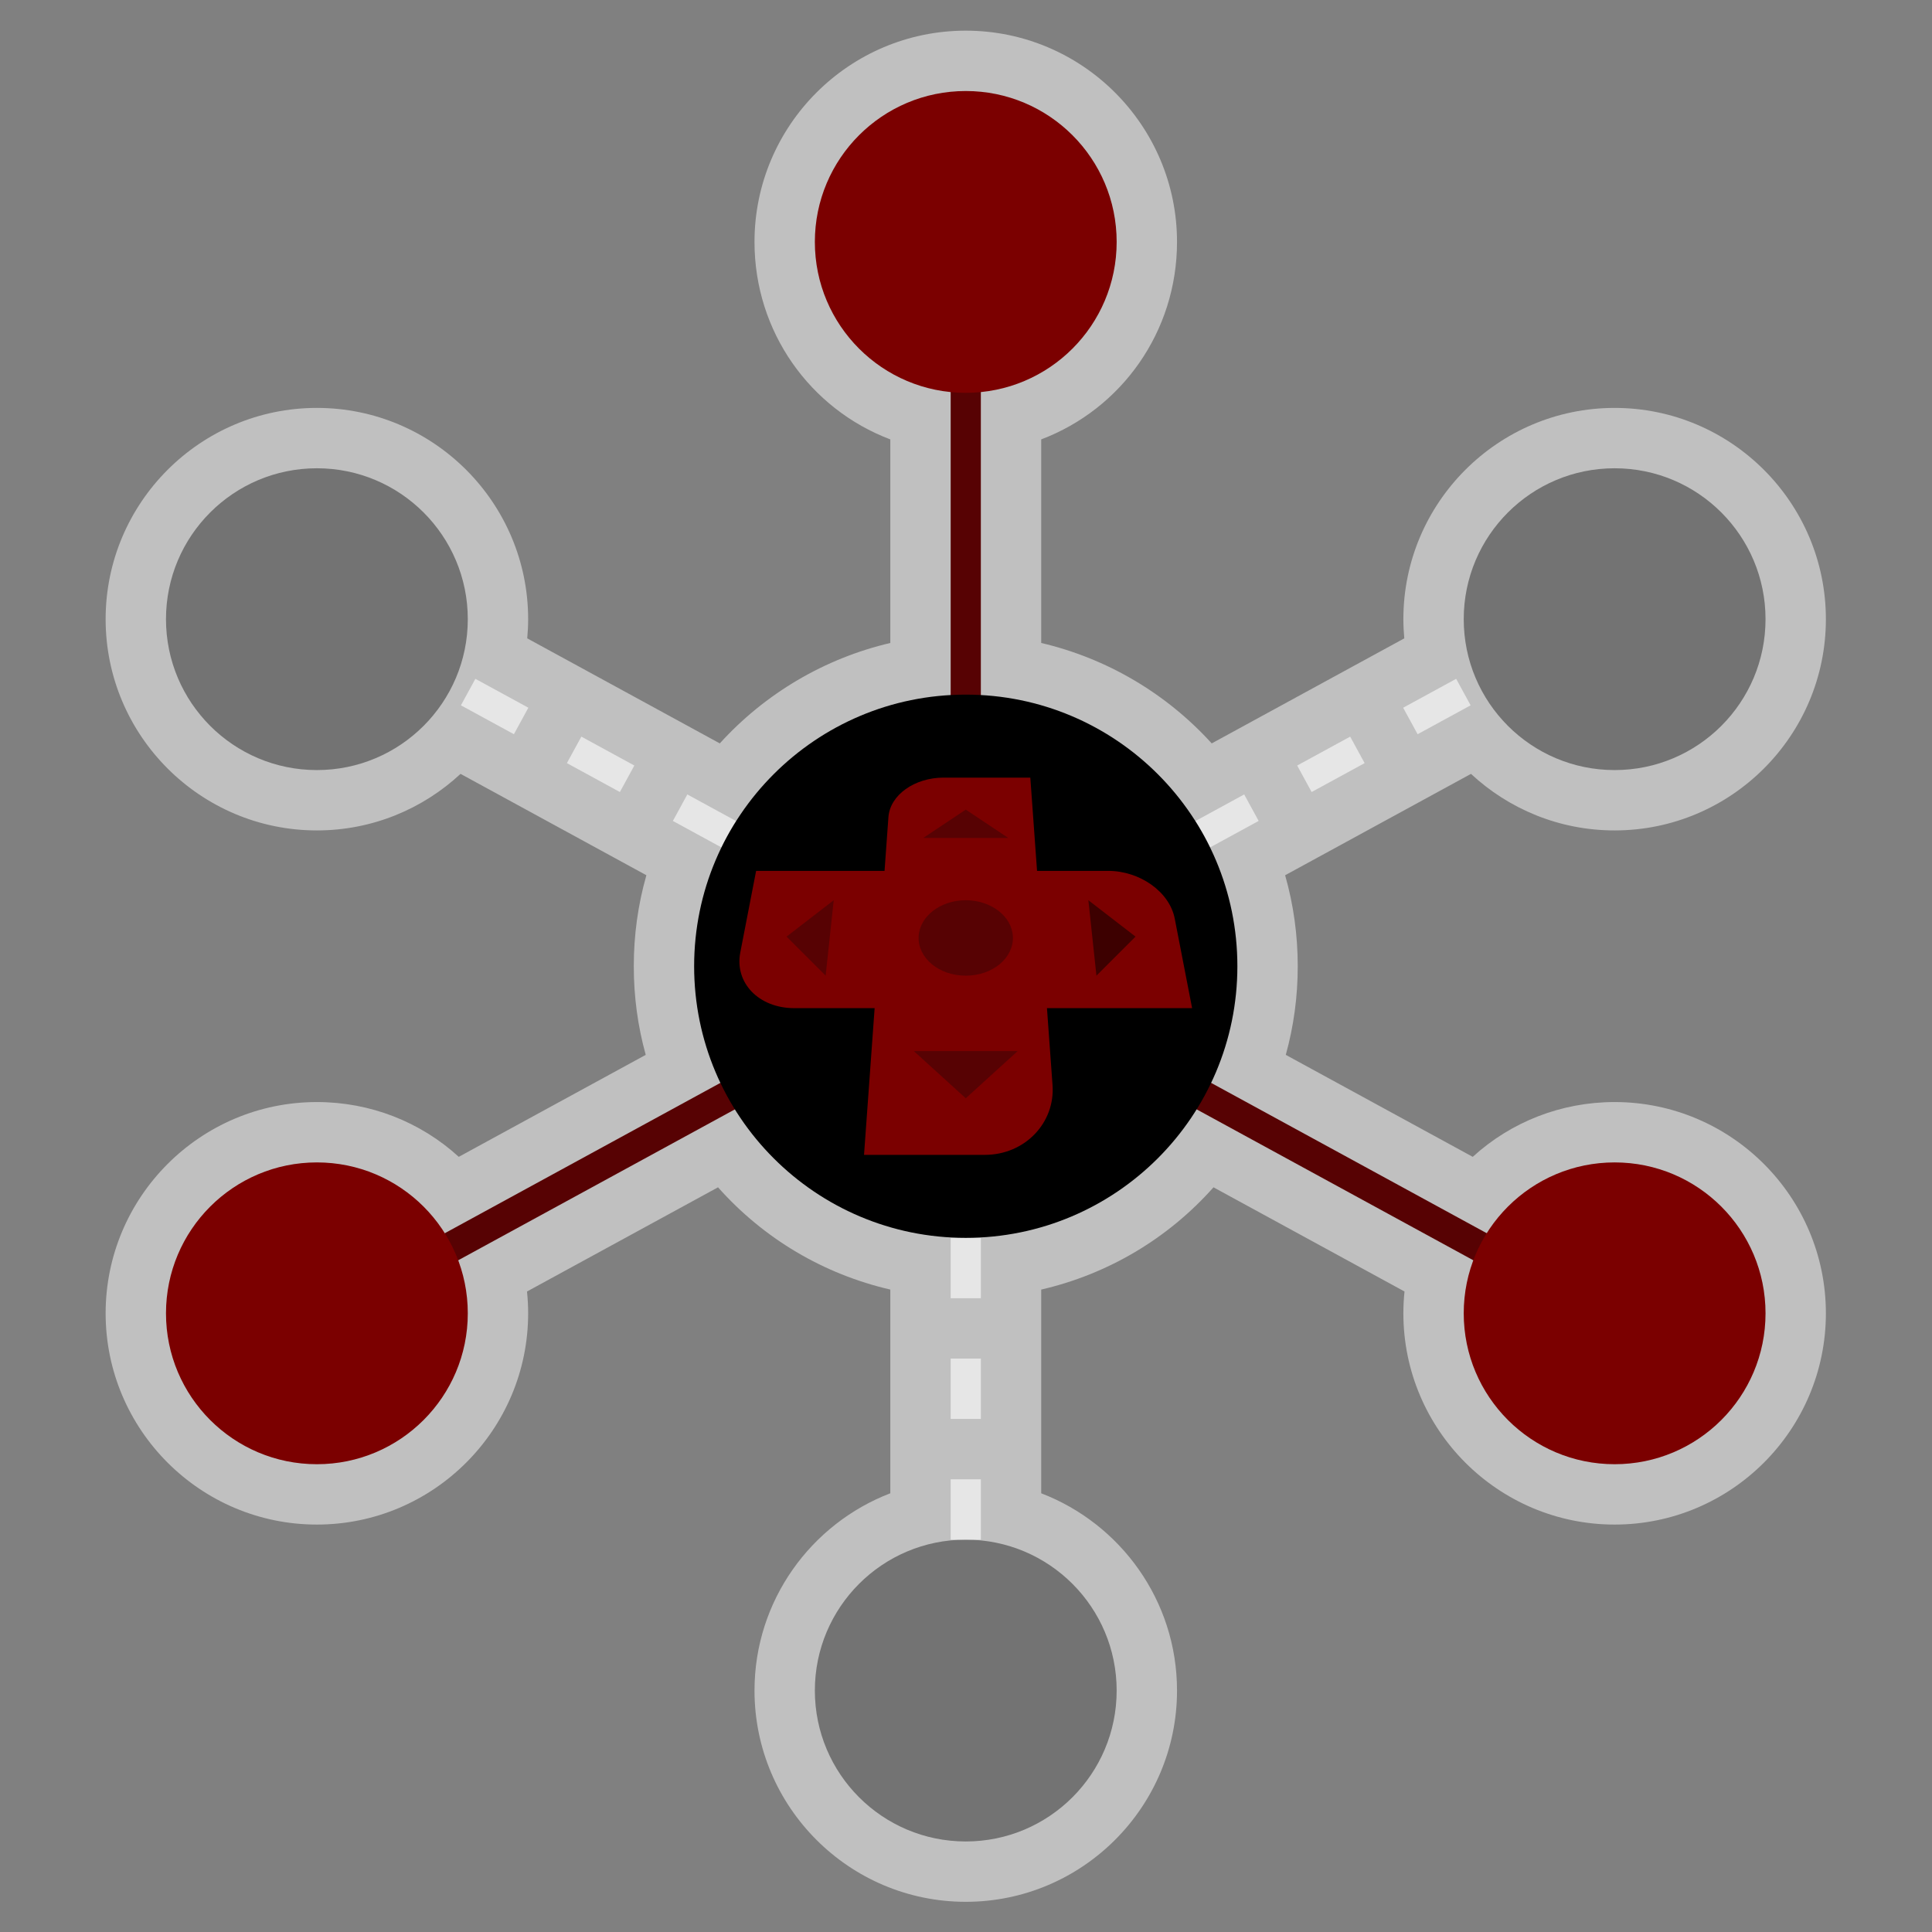 <?xml version="1.0" encoding="UTF-8" standalone="no"?>
<svg
   xmlns:dc="http://purl.org/dc/elements/1.1/"
   xmlns:cc="http://creativecommons.org/ns#"
   xmlns:rdf="http://www.w3.org/1999/02/22-rdf-syntax-ns#"
   xmlns:svg="http://www.w3.org/2000/svg"
   xmlns="http://www.w3.org/2000/svg"
   viewBox="0 0 341.333 341.333"
   height="256"
   width="256"
   xml:space="preserve"
   id="svg2"
   version="1.1"><rect x="0" y="0" width="341.333" height="341.333" fill="#808080" stroke="none"/><defs
     id="defs6"><clipPath
       id="clipPath18"
       clipPathUnits="userSpaceOnUse"><path
         id="path16"
         d="M 0,256 H 256 V 0 H 0 Z" /></clipPath><clipPath
       id="clipPath26"
       clipPathUnits="userSpaceOnUse"><path
         id="path24"
         d="M 14,252 H 242 V 4 H 14 Z" /></clipPath><clipPath
       id="clipPath46"
       clipPathUnits="userSpaceOnUse"><path
         id="path44"
         d="M 0,256 H 256 V 0 H 0 Z" /></clipPath></defs><g
     transform="matrix(1.333,0,0,-1.333,0,341.333)"
     id="g10"><g
       id="g12"><g
         clip-path="url(#clipPath18)"
         id="g14"><g
           id="g20"><g
             id="g22" /><g
             id="g34"><g
               style="opacity:0.5"
               id="g32"
               clip-path="url(#clipPath26)"><g
                 id="g30"
                 transform="translate(214,110)"><path
                   id="path28"
                   style="fill:#ffffff;fill-opacity:1;fill-rule:nonzero;stroke:none"
                   d="M 0,0 C -7.082,0 -13.727,-2.628 -18.806,-7.261 L -43.584,6.255 C -42.531,10.052 -42,13.98 -42,18 c 0,4.134 -0.561,8.167 -1.671,12.061 l 0.32,0.174 7.026,3.831 -10e-4,10e-4 7.022,3.831 7.024,3.831 3.24,1.767 C -14.04,38.849 -7.348,36 0,36 15.439,36 28,48.561 28,64 28,79.439 15.439,92 0,92 -15.439,92 -28,79.439 -28,64 c 0,-0.858 0.045,-1.705 0.121,-2.543 l -3.978,-2.17 -0.002,-10e-4 -0.159,-0.086 -6.865,-3.744 h 0.001 l -7.023,-3.831 -7.024,-3.832 v 0 l -0.472,-0.258 C -59.412,54.159 -67.312,58.812 -76,60.846 v 26.98 c 10.637,4.028 18,14.259 18,26.174 0,15.439 -12.561,28 -28,28 -15.439,0 -28,-12.561 -28,-28 0,-11.915 7.363,-22.146 18,-26.174 v -26.98 c -8.688,-2.034 -16.588,-6.687 -22.599,-13.311 l -0.473,0.258 -7.023,3.832 -7.023,3.831 -0.002,10e-4 v 0 l -3.12,1.702 -3.901,2.128 v -10e-4 l -0.002,10e-4 -3.978,2.17 c 0.076,0.838 0.121,1.685 0.121,2.543 0,15.439 -12.561,28 -28,28 -15.439,0 -28,-12.561 -28,-28 0,-15.439 12.561,-28 28,-28 7.348,0 14.041,2.85 19.041,7.496 l 3.24,-1.767 7.023,-3.831 7.023,-3.831 0.001,-10e-4 v -0.001 l 2.979,-1.624 4.042,-2.205 h 0.001 l 0.002,-0.001 0.319,-0.174 C -129.44,26.167 -130,22.134 -130,18 c 0,-4.02 0.531,-7.948 1.583,-11.745 L -153.194,-7.261 C -158.273,-2.628 -164.918,0 -172,0 c -15.439,0 -28,-12.561 -28,-28 0,-15.439 12.561,-28 28,-28 15.439,0 28,12.561 28,28 0,0.967 -0.051,1.931 -0.152,2.89 l 25.318,13.809 c 6.054,-6.815 14.01,-11.515 22.834,-13.553 V -26 v -8 -8 -8 -1.853 c -10.514,-4.035 -18,-14.23 -18,-26.147 0,-15.439 12.561,-28 28,-28 15.439,0 28,12.561 28,28 0,11.917 -7.486,22.112 -18,26.147 v 1.853 8 8 8 1.146 c 8.824,2.038 16.78,6.738 22.834,13.553 L -27.848,-25.11 C -27.949,-26.069 -28,-27.033 -28,-28 c 0,-15.439 12.561,-28 28,-28 15.439,0 28,12.561 28,28 C 28,-12.561 15.439,0 0,0" /></g></g></g></g></g></g><g
       transform="translate(126,228)"
       id="g36"><path
         id="path38"
         style="fill:#570203;fill-opacity:1;fill-rule:nonzero;stroke:none"
         d="m 0,0 v -98.813 l -86.958,-47.431 1.916,-3.512 87.042,47.478 87.042,-47.478 1.916,3.512 L 4,-98.813 V 0 Z" /></g><g
       id="g40"><g
         clip-path="url(#clipPath46)"
         id="g42"><g
           transform="translate(42,102)"
           id="g48"><path
             id="path50"
             style="fill:#7b0000;fill-opacity:1;fill-rule:nonzero;stroke:none"
             d="m 0,0 c 11.046,0 20,-8.954 20,-20 0,-11.046 -8.954,-20 -20,-20 -11.046,0 -20,8.954 -20,20 0,11.046 8.954,20 20,20" /></g><g
           transform="translate(214,102)"
           id="g52"><path
             id="path54"
             style="fill:#7b0000;fill-opacity:1;fill-rule:nonzero;stroke:none"
             d="m 0,0 c 11.046,0 20,-8.954 20,-20 0,-11.046 -8.954,-20 -20,-20 -11.046,0 -20,8.954 -20,20 0,11.046 8.954,20 20,20" /></g><g
           transform="translate(128,52)"
           id="g56"><path
             id="path58"
             style="fill:#737373;fill-opacity:1;fill-rule:nonzero;stroke:none"
             d="m 0,0 c 11.046,0 20,-8.954 20,-20 0,-11.046 -8.954,-20 -20,-20 -11.046,0 -20,8.954 -20,20 0,11.046 8.954,20 20,20" /></g><g
           transform="translate(128,244)"
           id="g60"><path
             id="path62"
             style="fill:#7b0000;fill-opacity:1;fill-rule:nonzero;stroke:none"
             d="m 0,0 c 11.046,0 20,-8.954 20,-20 0,-11.046 -8.954,-20 -20,-20 -11.046,0 -20,8.954 -20,20 0,11.046 8.954,20 20,20" /></g><path
           id="path64"
           style="fill:#e6e6e6;fill-opacity:1;fill-rule:nonzero;stroke:none"
           d="m 126,84 h 4 v 8 h -4 z" /><path
           id="path66"
           style="fill:#e6e6e6;fill-opacity:1;fill-rule:nonzero;stroke:none"
           d="m 130,60 h -4 v -8 h 4 z" /><path
           id="path68"
           style="fill:#e6e6e6;fill-opacity:1;fill-rule:nonzero;stroke:none"
           d="m 130,76 h -4 v -8 h 4 z" /><g
           transform="translate(97.577,147.236)"
           id="g70"><path
             id="path72"
             style="fill:#e6e6e6;fill-opacity:1;fill-rule:nonzero;stroke:none"
             d="M 0,0 -6.48,3.534 -8.395,0.022 -1.956,-3.49 C -1.369,-2.286 -0.712,-1.124 0,0" /></g><g
           transform="translate(77.051,158.433)"
           id="g74"><path
             id="path76"
             style="fill:#e6e6e6;fill-opacity:1;fill-rule:nonzero;stroke:none"
             d="m 0,0 -1.916,-3.512 7.023,-3.831 1.916,3.512 z" /></g><g
           transform="translate(48.958,173.756)"
           id="g78"><path
             id="path80"
             style="fill:#e6e6e6;fill-opacity:1;fill-rule:nonzero;stroke:none"
             d="m 0,0 -1.916,-3.512 7.023,-3.831 1.916,3.512 z" /></g><g
           transform="translate(201.935,166.413)"
           id="g82"><path
             id="path84"
             style="fill:#e6e6e6;fill-opacity:1;fill-rule:nonzero;stroke:none"
             d="M 0,0 7.023,3.831 5.107,7.343 -1.916,3.512 Z" /></g><g
           transform="translate(68.112,158.752)"
           id="g86"><path
             id="path88"
             style="fill:#e6e6e6;fill-opacity:1;fill-rule:nonzero;stroke:none"
             d="M 0,0 1.915,3.512 -5.108,7.342 -7.023,3.83 Z" /></g><g
           transform="translate(160.379,143.747)"
           id="g90"><path
             id="path92"
             style="fill:#e6e6e6;fill-opacity:1;fill-rule:nonzero;stroke:none"
             d="M 0,0 6.44,3.512 4.524,7.024 -1.956,3.49 C -1.243,2.366 -0.587,1.204 0,0" /></g><g
           transform="translate(187.889,158.752)"
           id="g94"><path
             id="path96"
             style="fill:#e6e6e6;fill-opacity:1;fill-rule:nonzero;stroke:none"
             d="M 0,0 7.023,3.83 5.107,7.342 -1.916,3.512 Z" /></g><g
           transform="translate(173.842,151.09)"
           id="g98"><path
             id="path100"
             style="fill:#e6e6e6;fill-opacity:1;fill-rule:nonzero;stroke:none"
             d="M 0,0 7.023,3.831 5.107,7.343 -1.916,3.512 Z" /></g><g
           transform="translate(128,164)"
           id="g102"><path
             id="path104"
             style="fill:#000000;fill-opacity:1;fill-rule:nonzero;stroke:none"
             d="m 0,0 c 19.882,0 36,-16.118 36,-36 0,-19.882 -16.118,-36 -36,-36 -19.882,0 -36,16.118 -36,36 0,19.882 16.118,36 36,36" /></g><g
           transform="translate(137.449,140.64)"
           id="g106"><path
             id="path108"
             style="fill:#7b0000;fill-opacity:1;fill-rule:nonzero;stroke:none"
             d="m 0,0 -0.893,12.36 h -11.498 c -3.827,0 -7.095,-2.293 -7.308,-5.238 L -20.213,0 h -17.022 l -2.099,-10.824 c -0.772,-3.984 2.416,-7.371 7.16,-7.371 h 10.646 l -1.405,-19.445 h 16.006 c 5.328,0 9.339,4.261 8.979,9.244 L 1.314,-18.195 H 20.551 L 18.249,-6.328 C 17.558,-2.764 13.619,0 9.421,0 Z" /></g><g
           transform="translate(109.43,126.75)"
           id="g110"><path
             id="path112"
             style="fill:#570203;fill-opacity:1;fill-rule:nonzero;stroke:none"
             d="M 0,0 -5.18,5.177 1.07,10 Z" /></g><g
           transform="translate(128,148.757)"
           id="g114"><path
             id="path116"
             style="fill:#570203;fill-opacity:1;fill-rule:nonzero;stroke:none"
             d="M 0,0 5.625,-3.75 H -5.625 Z" /></g><g
           transform="translate(128,110.5)"
           id="g118"><path
             id="path120"
             style="fill:#570203;fill-opacity:1;fill-rule:nonzero;stroke:none"
             d="M 0,0 -6.875,6.25 H 6.875 Z" /></g><g
           transform="translate(128,126.75)"
           id="g122"><path
             id="path124"
             style="fill:#570203;fill-opacity:1;fill-rule:nonzero;stroke:none"
             d="M 0,0 C -3.577,0 -6.373,2.366 -6.246,5.18 -6.125,7.884 -3.329,10 0,10 3.33,10 6.124,7.884 6.246,5.18 6.372,2.366 3.578,0 0,0" /></g><g
           transform="translate(145.32,126.75)"
           id="g126"><path
             id="path128"
             style="fill:#3d0000;fill-opacity:1;fill-rule:nonzero;stroke:none"
             d="M 0,0 -1.07,10 5.18,5.177 Z" /></g><g
           transform="translate(42,194)"
           id="g130"><path
             id="path132"
             style="fill:#737373;fill-opacity:1;fill-rule:nonzero;stroke:none"
             d="m 0,0 c 11.046,0 20,-8.954 20,-20 0,-11.046 -8.954,-20 -20,-20 -11.046,0 -20,8.954 -20,20 0,11.046 8.954,20 20,20" /></g><g
           transform="translate(214,194)"
           id="g134"><path
             id="path136"
             style="fill:#737373;fill-opacity:1;fill-rule:nonzero;stroke:none"
             d="m 0,0 c 11.046,0 20,-8.954 20,-20 0,-11.046 -8.954,-20 -20,-20 -11.046,0 -20,8.954 -20,20 0,11.046 8.954,20 20,20" /></g></g></g></g></svg>